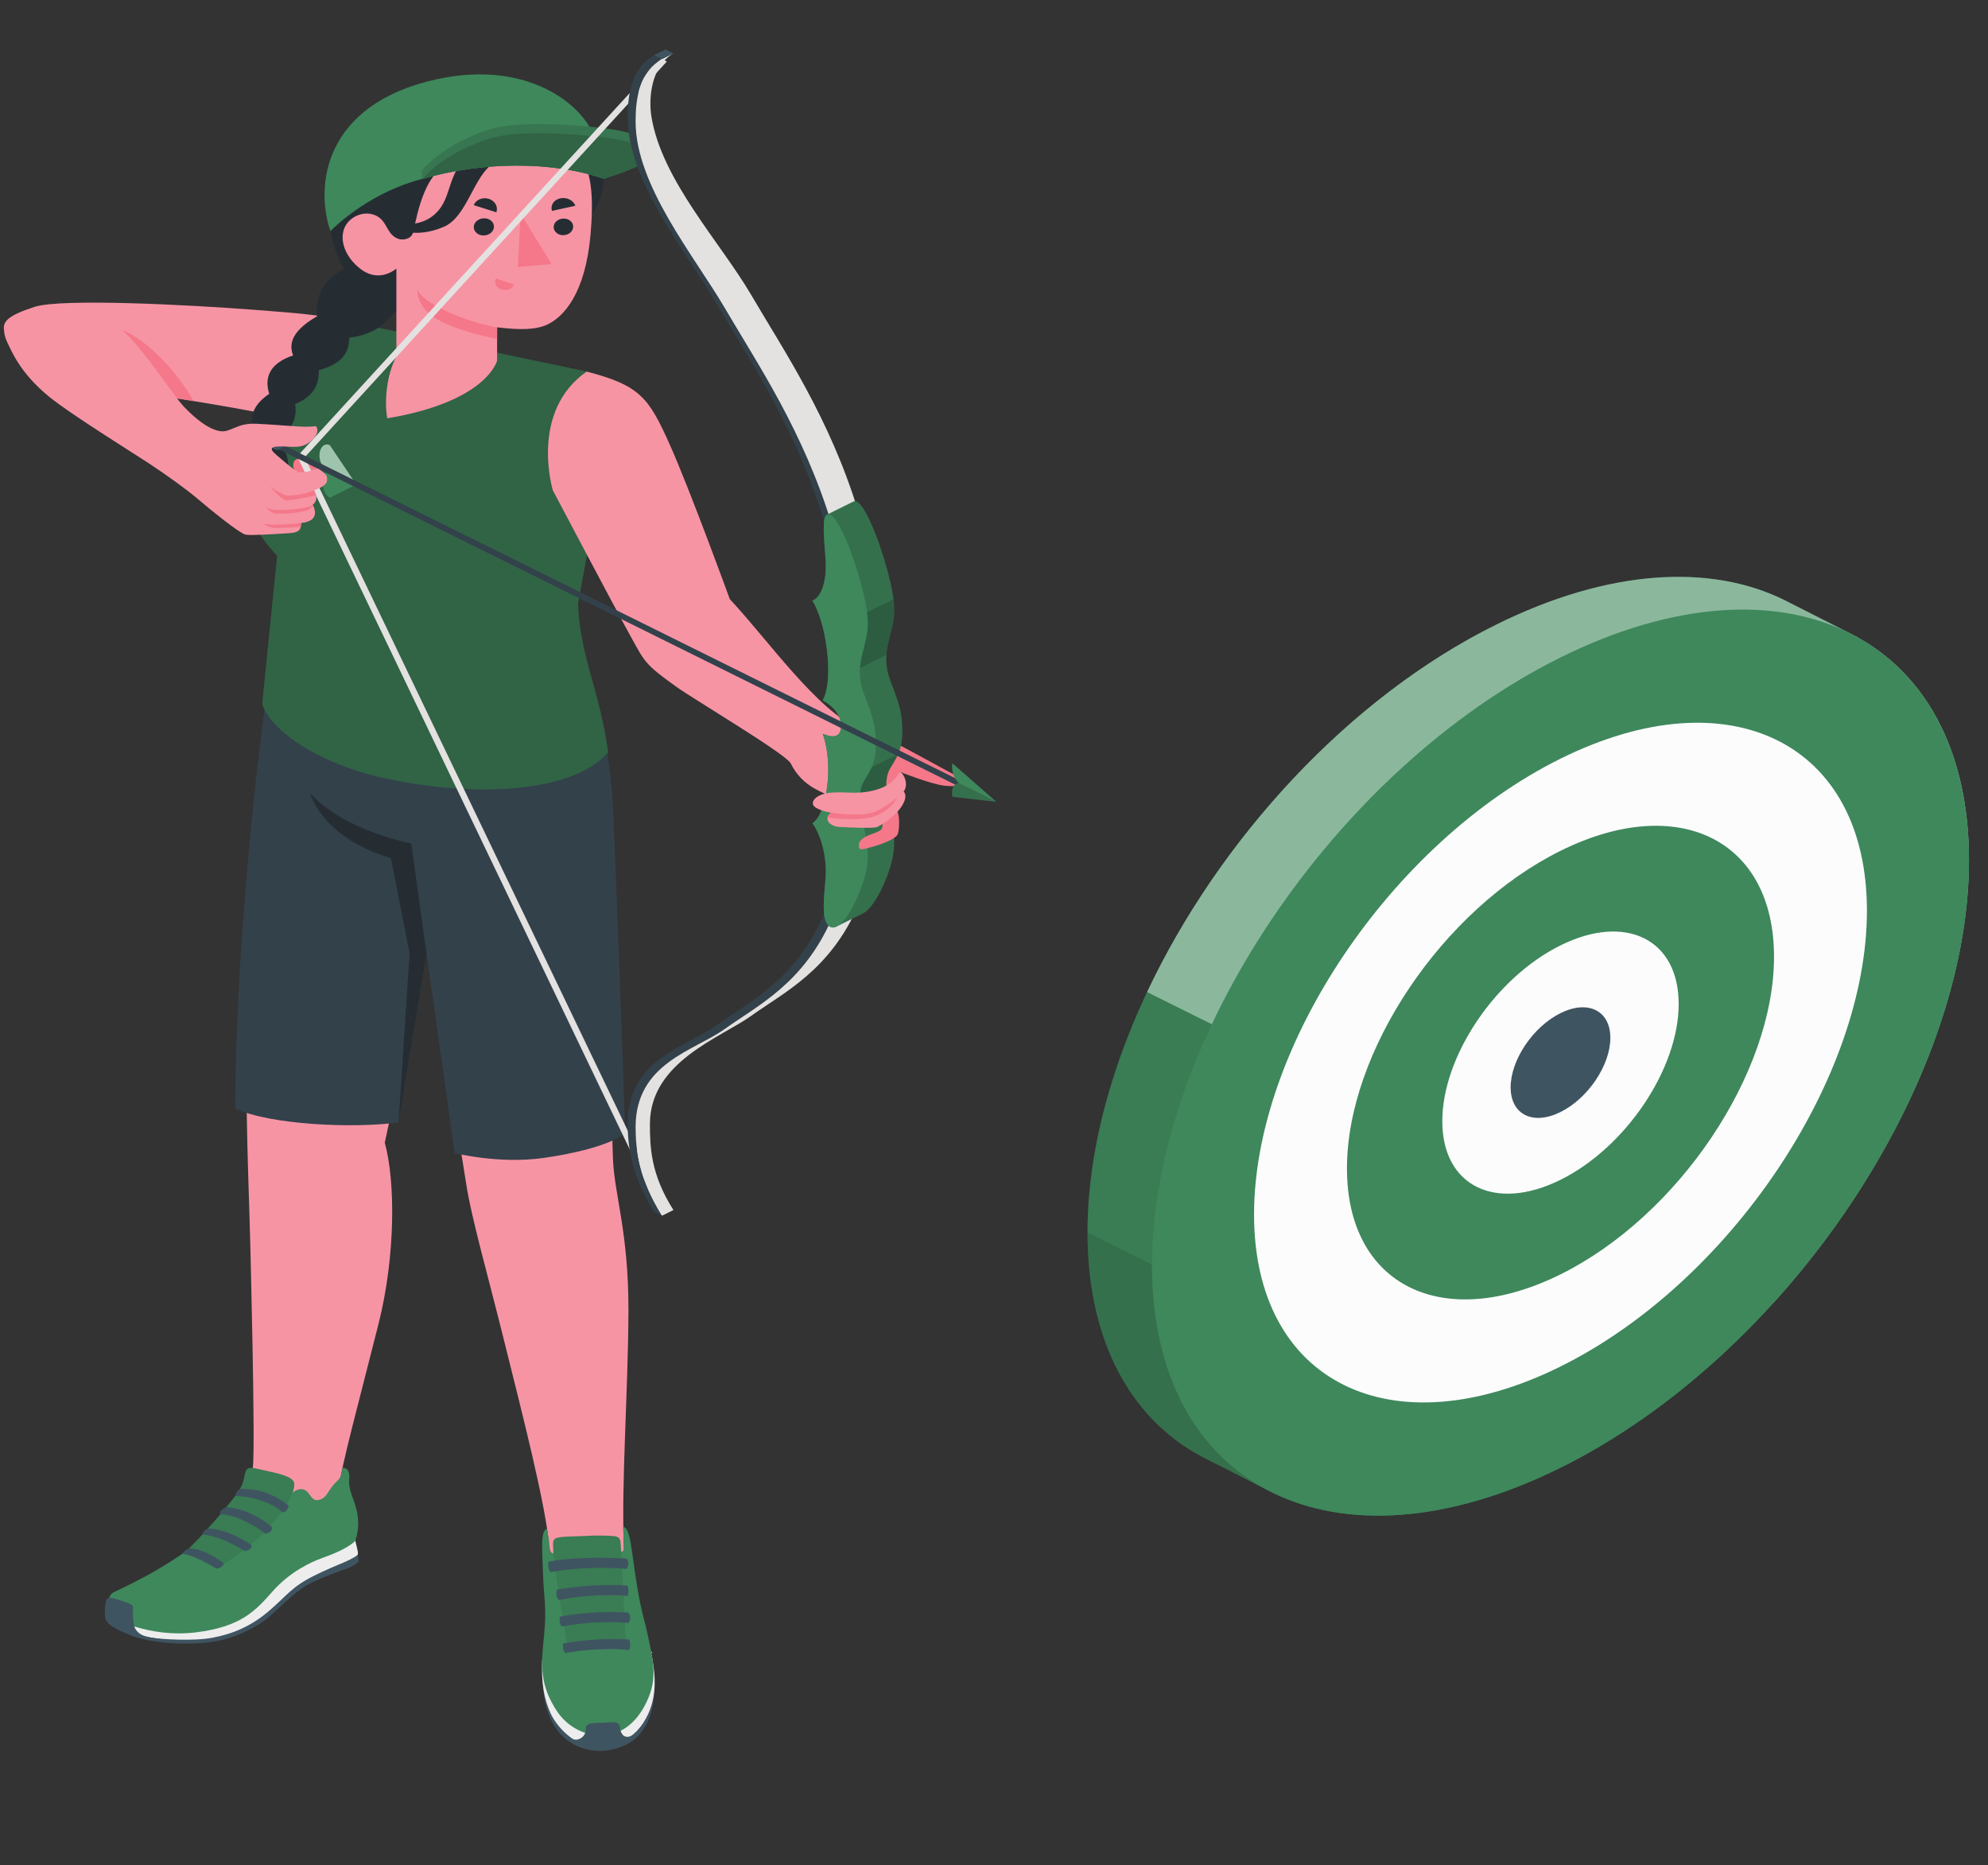 <?xml version="1.0" encoding="UTF-8" standalone="no"?>
<!-- Created with Inkscape (http://www.inkscape.org/) -->

<svg
   width="210mm"
   height="197mm"
   viewBox="0 0 210 197"
   version="1.1"
   id="svg15605"
   inkscape:version="1.1 (c68e22c387, 2021-05-23)"
   sodipodi:docname="archery.svg"
   xmlns:inkscape="http://www.inkscape.org/namespaces/inkscape"
   xmlns:sodipodi="http://sodipodi.sourceforge.net/DTD/sodipodi-0.dtd"
   xmlns="http://www.w3.org/2000/svg"
   xmlns:svg="http://www.w3.org/2000/svg">
  <rect x="0" y="0" width="210" height="197" fill="#333333" stroke="none"/>
  <sodipodi:namedview
     id="namedview15607"
     pagecolor="#ffffff"
     bordercolor="#666666"
     borderopacity="1.0"
     inkscape:pageshadow="2"
     inkscape:pageopacity="0.0"
     inkscape:pagecheckerboard="0"
     inkscape:document-units="mm"
     showgrid="false"
     inkscape:zoom="0.67081229"
     inkscape:cx="263.11384"
     inkscape:cy="561.25984"
     inkscape:window-width="1920"
     inkscape:window-height="1009"
     inkscape:window-x="1912"
     inkscape:window-y="-8"
     inkscape:window-maximized="1"
     inkscape:current-layer="layer1" />
  <defs
     id="defs15602">
    <clipPath
       clipPathUnits="userSpaceOnUse"
       id="clipPath28785">
      <path
         d="M 43.38,62.776 H 87.557 V 43.529 H 43.38 Z"
         id="path28783" />
    </clipPath>
    <clipPath
       clipPathUnits="userSpaceOnUse"
       id="clipPath28801">
      <path
         d="m 119.932,77.139 h 66.01 V 35.631 h -66.01 z"
         id="path28799" />
    </clipPath>
    <clipPath
       clipPathUnits="userSpaceOnUse"
       id="clipPath28877">
      <path
         d="m 111.992,78.095 h 7.94 V 37.112 h -7.94 z"
         id="path28875" />
    </clipPath>
    <clipPath
       clipPathUnits="userSpaceOnUse"
       id="clipPath28893">
      <path
         d="m 45.804,116.471 h 8.066 V 75.253 h -8.066 z"
         id="path28891" />
    </clipPath>
    <clipPath
       clipPathUnits="userSpaceOnUse"
       id="clipPath28909">
      <path
         d="M 24.007,78.157 H 53.744 V 67.302 H 24.007 Z"
         id="path28907" />
    </clipPath>
    <clipPath
       clipPathUnits="userSpaceOnUse"
       id="clipPath28925">
      <path
         d="M 90.195,40.481 H 119.932 V 28.926 H 90.195 Z"
         id="path28923" />
    </clipPath>
    <clipPath
       clipPathUnits="userSpaceOnUse"
       id="clipPath28941">
      <path
         d="M 52.411,179.651 H 91.999 V 56.066 H 52.411 Z"
         id="path28939" />
    </clipPath>
    <clipPath
       clipPathUnits="userSpaceOnUse"
       id="clipPath29021">
      <path
         d="M 44.896,234.584 H 214.582 v -96.77 H 44.896 Z"
         id="path29019" />
    </clipPath>
    <clipPath
       clipPathUnits="userSpaceOnUse"
       id="clipPath39961">
      <path
         d="M 0,306 H 1009 V 0 H 0 Z"
         id="path39959" />
    </clipPath>
    <clipPath
       clipPathUnits="userSpaceOnUse"
       id="clipPath39973">
      <path
         d="M 378.489,81.156 H 427.52 V 46.972 h -49.031 z"
         id="path39971" />
    </clipPath>
    <clipPath
       clipPathUnits="userSpaceOnUse"
       id="clipPath39989">
      <path
         d="m 378.489,110.169 h 71.065 v -57.42 h -71.065 z"
         id="path39987" />
    </clipPath>
    <clipPath
       clipPathUnits="userSpaceOnUse"
       id="clipPath40005">
      <path
         d="m 384.666,160.289 h 85.202 V 72.606 h -85.202 z"
         id="path40003" />
    </clipPath>
    <clipPath
       clipPathUnits="userSpaceOnUse"
       id="clipPath40061">
      <path
         d="m 284.906,52.732 h 11.358 V 40.578 h -11.358 z"
         id="path40059" />
    </clipPath>
    <clipPath
       clipPathUnits="userSpaceOnUse"
       id="clipPath40109">
      <path
         d="m 323.084,44.565 h 7.56 V 30.91 h -7.56 z"
         id="path40107" />
    </clipPath>
    <clipPath
       clipPathUnits="userSpaceOnUse"
       id="clipPath40161">
      <path
         d="m 290.962,190.584 h 37.826 v -55.945 h -37.826 z"
         id="path40159" />
    </clipPath>
    <clipPath
       clipPathUnits="userSpaceOnUse"
       id="clipPath40229">
      <path
         d="m 309.489,214.944 h 23.7 v -6.641 h -23.7 z"
         id="path40227" />
    </clipPath>
    <clipPath
       clipPathUnits="userSpaceOnUse"
       id="clipPath40249">
      <path
         d="m 309.489,213.847 h 23.687 v -5.544 h -23.687 z"
         id="path40247" />
    </clipPath>
    <clipPath
       clipPathUnits="userSpaceOnUse"
       id="clipPath40305">
      <path
         d="m 349.971,169.424 h 9.322 v -51.46 h -9.322 z"
         id="path40303" />
    </clipPath>
    <clipPath
       clipPathUnits="userSpaceOnUse"
       id="clipPath40321">
      <path
         d="m 351.994,157.599 h 6.451 v -10.005 h -6.451 z"
         id="path40319" />
    </clipPath>
    <clipPath
       clipPathUnits="userSpaceOnUse"
       id="clipPath40337">
      <path
         d="m 351.994,138.912 h 6.869 v -10.289 h -6.869 z"
         id="path40335" />
    </clipPath>
    <clipPath
       clipPathUnits="userSpaceOnUse"
       id="clipPath40361">
      <path
         d="m 298.869,176.264 h 3.876 v -4.931 h -3.876 z"
         id="path40359" />
    </clipPath>
    <clipPath
       clipPathUnits="userSpaceOnUse"
       id="clipPath40393">
      <path
         d="m 364.451,135.376 h 4.584 v -2.241 h -4.584 z"
         id="path40391" />
    </clipPath>
  </defs>
  <g
     inkscape:label="Layer 1"
     inkscape:groupmode="layer"
     id="layer1">
    <g
       id="g39955"
       transform="matrix(1.019,0,0,-0.875,-270.804,201.178)"
       inkscape:export-filename="C:\Users\Karmavir Joshi\g39955.png"
       inkscape:export-xdpi="96"
       inkscape:export-ydpi="96">
      <g
         id="g39957"
         clip-path="url(#clipPath39961)">
        <g
           id="g39963"
           transform="translate(450.786,157.458)">
          <path
             d="m 0,0 c -7.663,4.437 -18.252,3.808 -29.954,-2.949 -23.389,-13.506 -42.346,-46.347 -42.343,-73.354 0.002,-13.551 4.78,-23.052 12.493,-27.454 2.008,-1.145 4.579,-2.734 6.602,-3.904 7.662,-4.43 18.246,-3.798 29.941,2.955 23.386,13.504 42.343,46.345 42.343,73.353 0,13.497 -4.737,22.975 -12.395,27.4"
             style="fill:#3e885c;fill-opacity:1;fill-rule:nonzero;stroke:none"
             id="path39965" />
        </g>
        <g
           id="g39967">
          <g
             id="g39969" />
          <g
             id="g39981">
            <g
               clip-path="url(#clipPath39973)"
               opacity="0.2"
               id="g39979">
              <g
                 transform="translate(378.489,81.156)"
                 id="g39977">
                <path
                   d="m 0,0 v -0.001 c 0.001,-13.552 4.78,-23.053 12.493,-27.454 2.008,-1.146 4.579,-2.734 6.602,-3.904 7.661,-4.43 18.243,-3.798 29.936,2.952 z"
                   style="fill:#100f0d;fill-opacity:1;fill-rule:nonzero;stroke:none"
                   id="path39975" />
              </g>
            </g>
          </g>
        </g>
        <g
           id="g39983">
          <g
             id="g39985" />
          <g
             id="g39997">
            <g
               clip-path="url(#clipPath39989)"
               opacity="0.1"
               id="g39995">
              <g
                 transform="translate(384.666,110.169)"
                 id="g39993">
                <path
                   d="M 0,0 C -3.919,-9.676 -6.178,-19.691 -6.177,-29.013 L 42.854,-57.42 c 0.002,0.001 0.003,0.002 0.005,0.003 8.07,4.66 15.612,11.624 22.03,19.854 z"
                   style="fill:#100f0d;fill-opacity:1;fill-rule:nonzero;stroke:none"
                   id="path39991" />
              </g>
            </g>
          </g>
        </g>
        <g
           id="g39999">
          <g
             id="g40001" />
          <g
             id="g40013">
            <g
               clip-path="url(#clipPath40005)"
               opacity="0.4"
               id="g40011">
              <g
                 transform="translate(449.554,72.606)"
                 id="g40009">
                <path
                   d="m 0,0 c 12.181,15.622 20.313,35.811 20.313,53.499 0,13.496 -4.737,22.975 -12.394,27.399 l -6.688,3.954 c -7.663,4.437 -18.252,3.807 -29.953,-2.95 -15.317,-8.844 -28.731,-25.98 -36.167,-44.339 z"
                   style="fill:#ffffff;fill-opacity:1;fill-rule:nonzero;stroke:none"
                   id="path40007" />
              </g>
            </g>
          </g>
        </g>
        <g
           id="g40015"
           transform="translate(427.519,150.555)">
          <path
             d="m 0,0 c -23.385,-13.512 -42.346,-46.347 -42.343,-73.354 0.003,-27.006 18.964,-37.953 42.349,-24.45 C 23.392,-84.3 42.373,-51.459 42.35,-24.45 42.326,2.554 23.365,13.5 0,0"
             style="fill:#3e885c;fill-opacity:1;fill-rule:nonzero;stroke:none"
             id="path40017" />
        </g>
        <g
           id="g40019"
           transform="translate(427.519,138.338)">
          <path
             d="m 0,0 c -17.545,-10.131 -31.767,-34.767 -31.764,-55.026 0.002,-20.26 14.225,-28.471 31.768,-18.342 17.543,10.13 31.765,34.766 31.765,55.026 C 31.769,1.919 17.545,10.131 0,0"
             style="fill:#fcfcfd;fill-opacity:1;fill-rule:nonzero;stroke:none"
             id="path40021" />
        </g>
        <g
           id="g40023"
           transform="translate(427.52,127.216)">
          <path
             d="m 0,0 c -12.226,-7.06 -22.136,-24.227 -22.134,-38.345 0.002,-14.117 9.913,-19.839 22.137,-12.78 12.225,7.059 22.134,24.226 22.134,38.344 C 22.137,1.337 12.226,7.06 0,0"
             style="fill:#3e885c;fill-opacity:1;fill-rule:nonzero;stroke:none"
             id="path40025" />
        </g>
        <g
           id="g40027"
           transform="translate(427.521,115.803)">
          <path
             d="m 0,0 c -6.768,-3.907 -12.253,-13.41 -12.252,-21.225 0.001,-7.814 5.487,-10.981 12.253,-7.074 6.767,3.907 12.252,13.409 12.252,21.225 C 12.253,0.74 6.767,3.907 0,0"
             style="fill:#fcfcfd;fill-opacity:1;fill-rule:nonzero;stroke:none"
             id="path40029" />
        </g>
        <g
           id="g40031"
           transform="translate(427.522,107.623)">
          <path
             d="m 0,0 c -2.855,-1.648 -5.169,-5.657 -5.168,-8.953 0,-3.297 2.314,-4.633 5.168,-2.985 2.855,1.649 5.169,5.657 5.169,8.954 C 5.169,0.312 2.854,1.648 0,0"
             style="fill:#3f5461;fill-opacity:1;fill-rule:nonzero;stroke:none"
             id="path40033" />
        </g>
        <g
           id="g40035"
           transform="translate(322.08,26.08)">
          <path
             d="m 0,0 c 0.04,-1.571 0.588,-4.897 2.891,-6.542 2.302,-1.645 4.641,-0.804 5.628,-0.256 0.987,0.549 3.024,2.166 3.024,7.35 z"
             style="fill:#3f5461;fill-opacity:1;fill-rule:nonzero;stroke:none"
             id="path40037" />
        </g>
        <g
           id="g40039"
           transform="translate(321.954,29.59)">
          <path
             d="m 0,0 c -0.097,-2.745 0.177,-4.714 0.864,-6.454 0.687,-1.74 2.556,-4.021 4.56,-4.021 2.003,0 4.22,0.572 5.55,3.866 1.108,2.744 0.636,5.634 0.318,7.542 z"
             style="fill:#ededed;fill-opacity:1;fill-rule:nonzero;stroke:none"
             id="path40041" />
        </g>
        <g
           id="g40043"
           transform="translate(291.693,80.069)">
          <path
             d="m 0,0 c 0,0 0.558,-24.896 0.27,-27.351 -0.27,-2.298 -1.097,-3.46 -2.528,-5.666 -1.938,-2.988 -4.474,-4.996 -7.595,-7.161 0.4,-1.178 4.06,-1.263 5.901,-0.441 2.943,1.313 5.889,3.371 6.903,4.067 2.564,1.763 6.111,3.135 6.25,5.949 0.019,0.351 -0.02,0.554 -0.036,0.611 0.151,2.368 2.351,11.753 4.14,20.054 1.788,8.301 1.734,17.283 0.643,21.852 L 18.284,35.513 0,37.888 C -0.852,23.646 -0.153,7.516 0,0"
             style="fill:#f794a4;fill-opacity:1;fill-rule:nonzero;stroke:none"
             id="path40045" />
        </g>
        <g
           id="g40047"
           transform="translate(277.078,35.113)">
          <path
             d="m 0,0 c -0.151,-0.646 -0.13,-1.101 2.109,-2.143 2.298,-1.069 5.727,-1.321 8.723,-0.852 2.995,0.469 5.767,2.925 7.15,4.696 1.383,1.772 4.041,3.313 5.769,4.091 1.728,0.779 2.104,1.113 2.022,1.687 C 25.69,8.052 25.34,9.576 25.34,9.576 Z"
             style="fill:#ededed;fill-opacity:1;fill-rule:nonzero;stroke:none"
             id="path40049" />
        </g>
        <g
           id="g40051"
           transform="translate(302.818,47.053)">
          <path
             d="m 0,0 c -0.258,1.903 -0.98,2.822 -0.859,4.348 0.116,1.467 -0.7,1.334 -0.7,1.334 L -1.713,4.827 C -1.838,4.268 -2.182,4.071 -2.483,3.654 -3.157,2.723 -3.205,2.024 -4.036,1.807 -4.905,1.58 -4.892,3.035 -5.795,3.114 -6.092,3.141 -6.402,2.984 -6.731,2.715 c 0.149,0.48 0.21,0.884 0.154,1.169 -0.183,0.927 -2.374,1.284 -3.916,1.709 -1.541,0.425 -0.935,-0.788 -1.611,-2.28 -0.677,-1.49 -4.355,-6.342 -5.808,-7.813 0,0 -2.105,-1.7 -4.092,-2.922 -1.987,-1.222 -2.68,-1.586 -3.257,-1.899 -0.576,-0.314 -0.813,-1.628 -0.58,-2.437 0.233,-0.809 4.402,-3.089 9.071,-2.418 4.67,0.671 6.162,2.568 7.955,4.935 1.792,2.368 3.949,3.538 5.146,4.04 1.196,0.503 2.523,1.114 3.391,2.01 0,0 0.537,1.288 0.278,3.191"
             style="fill:#3e885c;fill-opacity:1;fill-rule:nonzero;stroke:none"
             id="path40053" />
        </g>
        <g
           id="g40055">
          <g
             id="g40057" />
          <g
             id="g40069">
            <g
               clip-path="url(#clipPath40061)"
               opacity="0.1"
               id="g40067">
              <g
                 transform="translate(284.906,42.553)"
                 id="g40065">
                <path
                   d="m 0,0 c 1.453,1.471 5.131,6.323 5.808,7.813 0.676,1.492 0.07,2.705 1.611,2.28 C 8.961,9.668 11.152,9.311 11.335,8.384 11.518,7.457 10.592,5.382 8.689,2.896 6.785,0.41 3.261,-1.976 3.261,-1.976 Z"
                   style="fill:#100f0d;fill-opacity:1;fill-rule:nonzero;stroke:none"
                   id="path40063" />
              </g>
            </g>
          </g>
        </g>
        <g
           id="g40071"
           transform="translate(277.835,36.88)">
          <path
             d="m 0,0 c 0.812,-0.287 1.703,-0.588 1.712,-0.912 0.01,-0.325 -0.108,-2.136 0.292,-2.772 0.4,-0.635 0.936,-0.841 1.725,-0.979 0.788,-0.139 4.194,-0.437 6.237,0.017 2.043,0.454 3.96,1.346 5.871,3.262 1.911,1.916 2.311,2.887 4.74,4.277 2.428,1.389 3.314,1.562 4.403,2.428 0,0 0.115,-0.459 0.127,-0.765 0,0 -0.346,-0.465 -1.119,-0.798 C 23.216,3.425 20.566,2.341 19.484,1.52 18.402,0.699 17.135,-0.715 16.061,-1.88 14.986,-3.044 12.592,-4.703 9.942,-5.14 c -2.65,-0.435 -6.236,-0.236 -8.51,0.801 -2.273,1.037 -2.352,1.54 -2.532,1.842 -0.178,0.302 -0.123,2.031 0.043,2.398 C -0.892,0.269 -0.583,0.205 0,0"
             style="fill:#3f5461;fill-opacity:1;fill-rule:nonzero;stroke:none"
             id="path40073" />
        </g>
        <g
           id="g40075"
           transform="translate(288.954,41.237)">
          <path
             d="m 0,0 c -1.58,1.33 -2.978,1.881 -3.63,1.764 0,0 -0.524,-0.236 -0.669,-0.647 0,0 1.265,-0.055 3.512,-1.776 0,0 0.697,0.019 0.787,0.659"
             style="fill:#3f5461;fill-opacity:1;fill-rule:nonzero;stroke:none"
             id="path40077" />
        </g>
        <g
           id="g40079"
           transform="translate(286.744,44.696)">
          <path
             d="m 0,0 c 1.211,-0.108 2.686,-0.778 4.397,-2.009 0,0 0.554,0.03 0.742,0.658 0,0 -2.277,2.027 -4.58,2.061 C 0.559,0.71 -0.002,0.459 0,0"
             style="fill:#3f5461;fill-opacity:1;fill-rule:nonzero;stroke:none"
             id="path40081" />
        </g>
        <g
           id="g40083"
           transform="translate(288.56,47.072)">
          <path
             d="m 0,0 c 1.049,0.302 3.867,-1.377 4.669,-2.272 0,0 0.658,-0.05 0.751,0.745 0,0 -2.195,2.332 -4.772,2.429 C 0.648,0.902 -0.087,0.633 0,0"
             style="fill:#3f5461;fill-opacity:1;fill-rule:nonzero;stroke:none"
             id="path40085" />
        </g>
        <g
           id="g40087"
           transform="translate(290.127,49.337)">
          <path
             d="m 0,0 c 0.514,0.051 3.373,-0.287 4.943,-1.992 0,0 0.554,0.157 0.61,0.797 0,0 -1.905,2.161 -5.045,2.062 C 0.508,0.867 0.115,0.595 0,0"
             style="fill:#3f5461;fill-opacity:1;fill-rule:nonzero;stroke:none"
             id="path40089" />
        </g>
        <g
           id="g40091"
           transform="translate(318.098,67.688)">
          <path
             d="m 0,0 c 1.753,-8.24 4.322,-19.765 4.589,-24.557 0.091,-1.145 0.936,-12.489 1.38,-15.072 0.444,-2.583 5.64,-2.832 6.153,1.566 0.341,2.926 0.261,12.195 0.208,13.603 -0.281,7.481 0.446,18.869 0.473,28.406 0.028,9.537 -1.458,14.036 -1.607,18.447 -0.148,4.41 -0.609,31.549 -0.611,31.439 C 10.584,53.721 -8.5,50.269 -8.5,50.269 c 0,0 3.95,-26.784 4.473,-30.857 C -3.505,15.338 -1.753,8.239 0,0"
             style="fill:#f794a4;fill-opacity:1;fill-rule:nonzero;stroke:none"
             id="path40093" />
        </g>
        <g
           id="g40095"
           transform="translate(330.35,45.62)">
          <path
             d="m 0,0 c 0.8,-0.081 0.872,-3.162 1.431,-7.05 0.528,-3.677 0.724,-3.757 1.262,-6.76 0.524,-2.922 0.853,-4.912 -0.456,-7.783 -2.413,-5.292 -7.132,-4.04 -9.04,-0.754 -1.867,3.216 -1.716,5.667 -1.404,9.106 0.322,3.555 -0.041,4.902 -0.098,7.61 -0.055,2.588 -0.314,5.121 0.394,5.387 0.036,-0.24 0.131,-0.656 0.214,-1.31 0.11,-0.875 0.023,-1.612 0.472,-1.639 0,0 -0.026,0.661 -0.038,0.998 -0.01,0.293 -0.009,0.612 0.246,0.787 0.413,0.28 1.967,0.227 3.336,0.317 1.348,0.088 2.718,-0.005 2.881,-0.058 0.189,-0.063 0.511,-0.141 0.536,-0.738 0.019,-0.469 0.066,-1.111 0.066,-1.111 0.233,-0.009 0.267,0.289 0.271,0.374 0.02,0.416 -0.028,0.721 -0.031,1.205 C 0.042,-1.194 0.008,-0.221 0,0"
             style="fill:#3e885c;fill-opacity:1;fill-rule:nonzero;stroke:none"
             id="path40097" />
        </g>
        <g
           id="g40099"
           transform="translate(325.102,20.033)">
          <path
             d="m 0,0 c 0.512,-0.361 1.405,0.229 1.363,1.114 -0.042,0.885 0.822,0.78 1.791,0.822 0.969,0.042 1.685,0.294 1.769,-0.59 0.084,-0.885 0.524,-1.361 1.2,-0.973 0,0 -0.631,-1.323 -2.906,-1.492 C 0.942,-1.287 0,0 0,0"
             style="fill:#3f5461;fill-opacity:1;fill-rule:nonzero;stroke:none"
             id="path40101" />
        </g>
        <g
           id="g40103">
          <g
             id="g40105" />
          <g
             id="g40117">
            <g
               clip-path="url(#clipPath40109)"
               opacity="0.1"
               id="g40115">
              <g
                 transform="translate(330.086,43.733)"
                 id="g40113">
                <path
                   d="m 0,0 c -0.025,0.597 -0.347,0.675 -0.536,0.737 -0.163,0.054 -1.533,0.147 -2.88,0.059 -1.37,-0.09 -2.924,-0.037 -3.336,-0.317 -0.256,-0.175 -0.257,-0.495 -0.247,-0.788 0.012,-0.337 0.038,-0.998 0.038,-0.998 0.132,-1.843 1.28,-10.149 1.492,-11.516 0,0 2.993,0.369 6.028,0.427 C 0.535,-12.101 0.066,-1.111 0.066,-1.111 0.066,-1.111 0.02,-0.47 0,0"
                   style="fill:#100f0d;fill-opacity:1;fill-rule:nonzero;stroke:none"
                   id="path40111" />
              </g>
            </g>
          </g>
        </g>
        <g
           id="g40119"
           transform="translate(324.353,30.375)">
          <path
             d="m 0,0 c 1.893,0.462 4.989,0.619 6.643,0.365 0.115,0.405 0.106,0.83 0,1.273 -2.285,0.155 -4.57,0 -6.856,-0.467 C -0.283,0.632 -0.188,0.266 0,0"
             style="fill:#3f5461;fill-opacity:1;fill-rule:nonzero;stroke:none"
             id="path40121" />
        </g>
        <g
           id="g40123"
           transform="translate(324.024,33.58)">
          <path
             d="m 0,0 c 1.953,0.476 4.982,0.688 6.877,0.423 0.281,0.514 0.19,0.907 0,1.268 C 4.519,1.852 2.139,1.689 -0.22,1.208 -0.289,0.699 -0.275,0.252 0,0"
             style="fill:#3f5461;fill-opacity:1;fill-rule:nonzero;stroke:none"
             id="path40125" />
        </g>
        <g
           id="g40127"
           transform="translate(323.695,36.784)">
          <path
             d="m 0,0 c 2.013,0.491 4.976,0.758 7.11,0.481 0.127,0.394 0.13,0.815 0,1.264 C 4.679,1.911 2.205,1.742 -0.227,1.246 -0.3,0.706 -0.268,0.255 0,0"
             style="fill:#3f5461;fill-opacity:1;fill-rule:nonzero;stroke:none"
             id="path40129" />
        </g>
        <g
           id="g40131"
           transform="translate(322.847,40.142)">
          <path
             d="m 0,0 c 2.074,0.506 5.489,0.673 7.863,0.386 0.239,0.444 0.271,0.868 0,1.26 C 5.359,1.815 2.271,1.795 -0.233,1.283 -0.311,0.705 -0.247,0.264 0,0"
             style="fill:#3f5461;fill-opacity:1;fill-rule:nonzero;stroke:none"
             id="path40133" />
        </g>
        <g
           id="g40135"
           transform="translate(290.136,96.111)">
          <path
             d="m 0,0 c -0.013,16.309 1.988,41.688 3.938,55.306 l 31.421,-1.22 c 2.097,-5.305 3.501,-8.601 3.899,-19.882 0.737,-20.934 1.163,-37.165 1.163,-37.165 0,0 -1.499,-1.831 -8.402,-2.996 -4.667,-0.788 -9.286,0.585 -9.286,0.585 -1.254,10.737 -2.892,24.025 -2.892,24.025 L 16.933,-1.673 C 12.305,-2.436 3.58,-1.967 0,0"
             style="fill:#33414b;fill-opacity:1;fill-rule:nonzero;stroke:none"
             id="path40137" />
        </g>
        <g
           id="g40139"
           transform="translate(309.977,114.764)">
          <path
             d="m 0,0 -1.585,13.355 c 0,0 -6.863,1.436 -10.495,6.054 0,0 1.186,-5.359 8.374,-7.842 L -1.764,0.081 -2.908,-20.326 Z"
             style="fill:#252d33;fill-opacity:1;fill-rule:nonzero;stroke:none"
             id="path40141" />
        </g>
        <g
           id="g40143"
           transform="translate(304.005,190.585)">
          <path
             d="m 0,0 c -4.498,1.295 -6.465,1.456 -12.008,1.947 -6.654,0.59 -19.892,1.396 -22.672,0.342 -2.778,-1.053 -3.341,-1.8 -3.134,-2.886 0.208,-1.086 9.267,-6.599 9.267,-6.599 0,0 10.89,-1.876 16.639,-3.161 5.586,-1.249 5.543,-3.163 5.543,-3.163 z"
             style="fill:#f794a4;fill-opacity:1;fill-rule:nonzero;stroke:none"
             id="path40145" />
        </g>
        <g
           id="g40147"
           transform="translate(278.414,190.073)">
          <path
             d="M 0,0 2.442,-7.644 C 3.977,-7.923 5.696,-8.24 7.405,-8.567 5.7,-4.937 2.332,-0.943 0,0"
             style="fill:#f47889;fill-opacity:1;fill-rule:nonzero;stroke:none"
             id="path40149" />
        </g>
        <g
           id="g40151"
           transform="translate(294.492,162.839)">
          <path
             d="m 0,0 -1.551,-17.884 c 0.829,-3.157 5.737,-7.084 12.118,-8.812 9.596,-2.6 20.134,-1.97 23.73,2.98 -0.853,7.413 -2.959,11.664 -3.116,17.987 l 2.163,13.631 c 0,0 -2.224,4.68 -1.261,14.324 L 9.513,27.745 C 7.592,27.366 2.445,21.639 -1.214,16.404 -4.581,11.589 -4.359,5.234 0,0"
             style="fill:#3e885c;fill-opacity:1;fill-rule:nonzero;stroke:none"
             id="path40153" />
        </g>
        <g
           id="g40155">
          <g
             id="g40157" />
          <g
             id="g40169">
            <g
               clip-path="url(#clipPath40161)"
               opacity="0.3"
               id="g40167">
              <g
                 transform="translate(294.492,162.839)"
                 id="g40165">
                <path
                   d="m 0,0 -1.551,-17.884 c 0.829,-3.157 5.737,-7.084 12.118,-8.812 9.596,-2.6 20.134,-1.97 23.73,2.98 -0.853,7.413 -2.959,11.664 -3.116,17.987 l 2.163,13.631 c 0,0 -2.224,4.68 -1.261,14.324 L 9.513,27.745 C 7.592,27.366 2.445,21.639 -1.214,16.404 -4.581,11.589 -4.359,5.234 0,0"
                   style="fill:#100f0d;fill-opacity:1;fill-rule:nonzero;stroke:none"
                   id="path40163" />
              </g>
            </g>
          </g>
        </g>
        <g
           id="g40171"
           transform="translate(307.175,191.881)">
          <path
             d="m 0,0 c -0.922,1.232 -2.422,0.934 -4.612,3.722 -3.047,3.878 -4.552,13.134 0.843,17.428 1.734,7.398 10.591,8.375 17.612,6.159 6.855,-2.163 9.008,-10.566 6.083,-15.177 z"
             style="fill:#252d33;fill-opacity:1;fill-rule:nonzero;stroke:none"
             id="path40173" />
        </g>
        <g
           id="g40175"
           transform="translate(306.888,192.666)">
          <path
             d="m 0,0 c -1.283,-2.057 -2.472,-3.134 -4.937,-3.521 0.038,-2.17 -1.188,-3.285 -3.146,-3.909 0.051,-1.933 -0.71,-3.261 -2.457,-4.084 0.264,-1.758 -0.43,-3.052 -1.631,-4.299 0.894,-1.783 1.362,-3.412 0.355,-5.211 0.643,-0.819 1.087,-1.14 1.208,-2.379 0.121,-1.24 -0.547,-3.076 -1.949,-3.619 0.338,0.83 0.752,1.261 -0.055,2.213 -0.806,0.952 -1.519,2.121 -0.579,3.483 -2.105,1.342 -1.769,3.673 -1.202,5.737 -1.126,2.095 -0.67,3.867 1.168,5.297 -0.612,2.29 0.345,3.811 2.476,4.642 -0.733,2.123 0.914,3.654 2.493,4.736 -0.43,3.846 2.237,5.906 5.519,7.108 C -1.805,4.135 -0.886,2.08 0,0"
             style="fill:#252d33;fill-opacity:1;fill-rule:nonzero;stroke:none"
             id="path40177" />
        </g>
        <g
           id="g40179"
           transform="translate(302.043,203.349)">
          <path
             d="m 0,0 c 0.979,1.047 2.584,1.108 3.423,-0.151 0.283,-0.425 0.452,-0.917 0.726,-1.348 0.274,-0.432 0.701,-0.818 1.211,-0.837 0.387,-0.015 0.818,0.147 1.021,0.477 0.283,0.462 0.288,1.044 0.358,1.424 1.254,6.814 3.434,8.853 8.143,7.293 2.318,1.843 3.625,2.588 6.145,2.188 2.75,-0.437 4.596,-1.846 3.897,-10.863 -0.546,-7.046 -2.769,-9.853 -4.47,-10.787 -1.193,-0.655 -2.862,-0.667 -5.21,-0.338 v -4.015 c 0,0 -1,-4.949 -11.388,-6.966 -0.317,2.083 -0.066,5.256 0.946,7.463 v 10.611 c 0,0 -1.664,-1.74 -3.57,-0.17 C -0.743,-4.392 -1.461,-1.562 0,0"
             style="fill:#f794a4;fill-opacity:1;fill-rule:nonzero;stroke:none"
             id="path40181" />
        </g>
        <g
           id="g40183"
           transform="translate(316.925,210.208)">
          <path
             d="m 0,0 c -2.058,-1.456 -2.733,-6.442 -5.137,-7.655 -3.92,-1.978 -6.322,0.645 -6.322,0.645 0,0 3.002,-1.106 4.972,0.505 2.443,2 1.338,5.279 4.198,7.712 z"
             style="fill:#252d33;fill-opacity:1;fill-rule:nonzero;stroke:none"
             id="path40185" />
        </g>
        <g
           id="g40187"
           transform="translate(316.959,202.625)">
          <path
             d="m 0,0 c 0.035,-0.57 -0.404,-1.074 -0.981,-1.125 -0.578,-0.052 -1.074,0.37 -1.108,0.94 -0.035,0.571 0.404,1.075 0.982,1.126 C -0.53,0.992 -0.035,0.57 0,0"
             style="fill:#252d33;fill-opacity:1;fill-rule:nonzero;stroke:none"
             id="path40189" />
        </g>
        <g
           id="g40191"
           transform="translate(325.395,205.08)">
          <path
             d="M 0,0 -2.414,-0.616 C -2.611,0.049 -2.23,0.727 -1.563,0.897 -0.897,1.067 -0.197,0.665 0,0"
             style="fill:#252d33;fill-opacity:1;fill-rule:nonzero;stroke:none"
             id="path40193" />
        </g>
        <g
           id="g40195"
           transform="translate(317.205,204.291)">
          <path
             d="m 0,0 -2.338,0.861 c 0.215,0.66 0.913,1.002 1.559,0.764 C -0.134,1.388 0.215,0.659 0,0"
             style="fill:#252d33;fill-opacity:1;fill-rule:nonzero;stroke:none"
             id="path40197" />
        </g>
        <g
           id="g40199"
           transform="translate(317.142,196.298)">
          <path
             d="M 0,0 1.911,-0.719 C 1.73,-1.259 1.134,-1.574 0.504,-1.275 -0.004,-1.034 -0.18,-0.539 0,0"
             style="fill:#f47889;fill-opacity:1;fill-rule:nonzero;stroke:none"
             id="path40201" />
        </g>
        <g
           id="g40203"
           transform="translate(325.172,202.622)">
          <path
             d="m 0,0 c 0.034,-0.552 -0.391,-1.039 -0.949,-1.089 -0.558,-0.049 -1.037,0.359 -1.071,0.91 -0.034,0.553 0.391,1.04 0.948,1.089 C -0.514,0.959 -0.034,0.552 0,0"
             style="fill:#252d33;fill-opacity:1;fill-rule:nonzero;stroke:none"
             id="path40205" />
        </g>
        <g
           id="g40207"
           transform="translate(319.727,204.146)">
          <path
             d="m 0,0 -0.296,-6.451 3.498,0.346 z"
             style="fill:#f47889;fill-opacity:1;fill-rule:nonzero;stroke:none"
             id="path40209" />
        </g>
        <g
           id="g40211"
           transform="translate(317.286,190.407)">
          <path
             d="m 0,0 c -2.473,0.456 -7.415,2.516 -8.257,4.5 0,0 -0.155,-1.779 1.657,-3.238 C -4.47,-0.455 0,-1.406 0,-1.406 Z"
             style="fill:#f47889;fill-opacity:1;fill-rule:nonzero;stroke:none"
             id="path40213" />
        </g>
        <g
           id="g40215"
           transform="translate(328.353,208.347)">
          <path
             d="m 0,0 c -0.031,0.011 -0.061,0.021 -0.092,0.031 -5.34,2.094 -12.241,2.01 -18.193,0.115 -0.193,-0.056 -0.388,-0.125 -0.582,-0.189 l -0.006,10e-4 c -4.982,-1.469 -8.725,-5.337 -9.464,-6.294 C -29.936,-1.032 -29.143,8.979 -17.347,12 -9.25,14.073 -3.793,10.313 -1.703,6.659 -0.72,4.94 -0.09,1.169 0,0"
             style="fill:#3e885c;fill-opacity:1;fill-rule:nonzero;stroke:none"
             id="path40217" />
        </g>
        <g
           id="g40219"
           transform="translate(309.502,209.401)">
          <path
             d="M 0,0 C 0.295,0.206 1.881,2.844 6.741,4.8 9.74,6.008 15.56,5.456 18.161,5.132 22.717,4.565 23.702,3.477 23.687,2.799 23.683,2.638 23.667,1.893 23.67,1.723 23.673,1.553 23.613,1.407 23.528,1.301 22.732,0.339 18.852,-1.056 18.852,-1.056 13.319,1.141 6.097,0.993 -0.013,-1.098 Z"
             style="fill:#3e885c;fill-opacity:1;fill-rule:nonzero;stroke:none"
             id="path40221" />
        </g>
        <g
           id="g40223">
          <g
             id="g40225" />
          <g
             id="g40237">
            <g
               clip-path="url(#clipPath40229)"
               opacity="0.15"
               id="g40235">
              <g
                 transform="translate(309.502,209.401)"
                 id="g40233">
                <path
                   d="M 0,0 C 0.295,0.206 1.881,2.844 6.741,4.8 9.74,6.008 15.56,5.456 18.161,5.132 22.717,4.565 23.702,3.477 23.687,2.799 23.683,2.638 23.667,1.893 23.67,1.723 23.673,1.553 23.613,1.407 23.528,1.301 22.732,0.339 18.852,-1.056 18.852,-1.056 13.319,1.141 6.097,0.993 -0.013,-1.098 Z"
                   style="fill:#100f0d;fill-opacity:1;fill-rule:nonzero;stroke:none"
                   id="path40231" />
              </g>
            </g>
          </g>
        </g>
        <g
           id="g40239"
           transform="translate(309.489,208.303)">
          <path
             d="m 0,0 c 6.11,2.091 13.333,2.238 18.865,0.042 0,0 3.88,1.395 4.676,2.356 0.428,0.534 0.256,2.033 -5.38,2.734 C 15.56,5.456 9.74,6.008 6.741,4.8 1.881,2.844 0.295,0.207 0,0"
             style="fill:#3e885c;fill-opacity:1;fill-rule:nonzero;stroke:none"
             id="path40241" />
        </g>
        <g
           id="g40243">
          <g
             id="g40245" />
          <g
             id="g40257">
            <g
               clip-path="url(#clipPath40249)"
               opacity="0.3"
               id="g40255">
              <g
                 transform="translate(309.489,208.303)"
                 id="g40253">
                <path
                   d="m 0,0 c 6.11,2.091 13.333,2.238 18.865,0.042 0,0 3.88,1.395 4.676,2.356 0.428,0.534 0.256,2.033 -5.38,2.734 C 15.56,5.456 9.74,6.008 6.741,4.8 1.881,2.844 0.295,0.207 0,0"
                   style="fill:#100f0d;fill-opacity:1;fill-rule:nonzero;stroke:none"
                   id="path40251" />
              </g>
            </g>
          </g>
        </g>
        <g
           id="g40259"
           transform="translate(298.66,173.388)">
          <path
             d="m 0,0 c -0.331,0.187 -1.98,1.146 -1.98,1.146 0,0 -0.555,0.014 -0.528,-0.851 0.028,-0.865 1.095,-1.446 1.095,-1.446 z"
             style="fill:#f47889;fill-opacity:1;fill-rule:nonzero;stroke:none"
             id="path40261" />
        </g>
        <g
           id="g40263"
           transform="translate(326.575,185.065)">
          <path
             d="m 0,0 c 5.551,-1.677 6.434,-3.169 8.605,-8.801 2.069,-5.363 6.229,-18.666 6.229,-18.666 4.038,-5.033 9.004,-13.394 13.432,-15.662 l -2.9,-8.257 c -0.613,0.615 -2.931,1.037 -4.224,4.106 -0.5,1.128 -10.137,7.791 -11.885,9.259 -3.21,2.693 -3.213,2.919 -4.664,5.977 -1.743,3.675 -8.108,17.721 -8.108,17.721 0,0 -2.458,9.485 3.515,14.323"
             style="fill:#f794a4;fill-opacity:1;fill-rule:nonzero;stroke:none"
             id="path40265" />
        </g>
        <g
           id="g40267"
           transform="translate(353.377,142.068)">
          <path
             d="m 0,0 c 2.07,-0.074 3.252,-0.696 4.665,-1.512 1.411,-0.815 6.175,-3.882 6.868,-4.295 0.693,-0.412 1.304,-1.471 -1.189,-1.192 -1.367,0.153 -4.675,1.674 -4.675,1.674 0,0 0.206,-3.042 -1.81,-4.207 -2.017,-1.164 -4.252,-0.735 -4.876,0 -0.625,0.734 -0.365,4.431 -0.365,4.431 z"
             style="fill:#f47889;fill-opacity:1;fill-rule:nonzero;stroke:none"
             id="path40269" />
        </g>
        <g
           id="g40271"
           transform="translate(334.296,83.259)">
          <path
             d="M 0,0 -37.726,91.57 0.046,139.637 0.577,139.221 -36.953,91.463 0.623,0.257 Z"
             style="fill:#e3e2e0;fill-opacity:1;fill-rule:nonzero;stroke:none"
             id="path40273" />
        </g>
        <g
           id="g40275"
           transform="translate(334.38,222.793)">
          <path
             d="m 0,0 c -2.355,-1.589 -2.738,-4.742 -2.738,-7.521 0,-7.746 6.054,-16.192 9.236,-22.515 3.452,-6.862 8.16,-14.898 11.116,-26.193 l -0.818,0.473 c -2.956,11.294 -7.664,19.329 -11.116,26.192 -3.181,6.323 -9.236,14.77 -9.236,22.515 0,2.778 0.383,5.932 2.739,7.522 z"
             style="fill:#33414b;fill-opacity:1;fill-rule:nonzero;stroke:none"
             id="path40277" />
        </g>
        <g
           id="g40279"
           transform="translate(334.38,222.793)">
          <path
             d="m 0,0 c -2.355,-1.589 -2.738,-4.742 -2.738,-7.521 0,-7.746 6.054,-16.192 9.236,-22.515 3.452,-6.862 8.16,-14.898 11.116,-26.193 l 2.738,1.582 c -2.956,11.294 -7.664,19.33 -11.116,26.191 -3.181,6.324 -9.26,13.829 -10.332,21.5 -0.3,2.146 -0.075,6.051 2.281,7.641 z"
             style="fill:#e3e2e0;fill-opacity:1;fill-rule:nonzero;stroke:none"
             id="path40281" />
        </g>
        <g
           id="g40283"
           transform="translate(334.747,223.949)">
          <path
             d="m 0,0 -1.185,-0.684 0.818,-0.472 1.184,0.684 z"
             style="fill:#3f5461;fill-opacity:1;fill-rule:nonzero;stroke:none"
             id="path40285" />
        </g>
        <g
           id="g40287"
           transform="translate(333.562,83.646)">
          <path
             d="m 0,0 c -2.355,4.309 -2.738,7.904 -2.738,10.683 0,7.745 6.054,9.201 9.236,11.851 3.452,2.876 8.16,5.475 11.116,13.355 l 0.818,-0.472 C 15.475,27.536 10.767,24.937 7.315,22.062 4.134,19.411 -1.921,17.956 -1.921,10.211 c 0,-2.778 0.383,-6.374 2.738,-10.684 z"
             style="fill:#33414b;fill-opacity:1;fill-rule:nonzero;stroke:none"
             id="path40289" />
        </g>
        <g
           id="g40291"
           transform="translate(354.732,120.644)">
          <path
             d="m 0,0 c -2.956,-7.881 -7.664,-10.479 -11.116,-13.355 -3.181,-2.651 -10.487,-5.541 -10.487,-13.052 0,-2.779 0.08,-6.071 2.436,-10.379 l -1.185,-0.685 c -2.356,4.31 -2.738,7.906 -2.738,10.684 0,7.745 6.054,9.2 9.236,11.85 3.452,2.876 8.16,5.475 11.116,13.356 z"
             style="fill:#e3e2e0;fill-opacity:1;fill-rule:nonzero;stroke:none"
             id="path40293" />
        </g>
        <g
           id="g40295"
           transform="translate(358.023,137.143)">
          <path
             d="m 0,0 c 0.796,1.548 1.27,2.304 1.27,4.618 0,2.315 -0.474,3.618 -1.27,6.085 -0.795,2.466 -0.2,4.335 0.134,5.994 0.334,1.659 0.586,3.025 -0.461,7.417 -1.076,4.517 -2.602,8.47 -3.416,8.148 -0.014,-0.005 -0.028,-0.012 -0.041,-0.02 -0.548,-0.323 -2.723,-1.572 -2.735,-1.58 -0.551,-0.317 -0.345,-2.524 -0.163,-5.423 0.149,-2.358 -0.367,-4.521 -1.37,-4.971 0,0 0.975,-1.619 1.445,-5.379 0.614,-4.93 -0.375,-6.661 -0.375,-6.661 0,0 1.905,-1.048 1.905,-3.107 0,-2.058 -1.905,-0.906 -1.905,-0.906 0,0 0.989,-2.874 0.375,-7.094 -0.47,-3.22 -1.445,-3.712 -1.445,-3.712 1.003,-1.608 1.519,-4.366 1.37,-6.554 -0.186,-2.748 -0.398,-4.745 0.201,-5.672 0.252,-0.391 0.572,-0.451 0.927,-0.249 0.504,0.286 2.385,1.379 2.74,1.582 0.789,0.45 1.745,2.192 2.487,4.45 1.047,3.184 0.795,4.841 0.461,6.886 C -0.2,-4.104 -0.795,-1.547 0,0"
             style="fill:#3e885c;fill-opacity:1;fill-rule:nonzero;stroke:none"
             id="path40297" />
        </g>
        <g
           id="g40299">
          <g
             id="g40301" />
          <g
             id="g40313">
            <g
               clip-path="url(#clipPath40305)"
               opacity="0.2"
               id="g40311">
              <g
                 transform="translate(358.023,137.143)"
                 id="g40309">
                <path
                   d="m 0,0 c 0.796,1.548 1.27,2.304 1.27,4.618 0,2.315 -0.474,3.618 -1.27,6.085 -0.795,2.466 -0.2,4.335 0.134,5.994 0.334,1.659 0.586,3.025 -0.461,7.417 -1.076,4.517 -2.602,8.47 -3.416,8.148 -0.014,-0.005 -0.028,-0.012 -0.041,-0.02 -0.548,-0.323 -2.723,-1.572 -2.735,-1.58 -0.551,-0.317 -0.345,-2.524 -0.163,-5.423 0.149,-2.358 -0.367,-4.521 -1.37,-4.971 0,0 0.975,-1.619 1.445,-5.379 0.614,-4.93 -0.375,-6.661 -0.375,-6.661 0,0 1.905,-1.048 1.905,-3.107 0,-2.058 -1.905,-0.906 -1.905,-0.906 0,0 0.989,-2.874 0.375,-7.094 -0.47,-3.22 -1.445,-3.712 -1.445,-3.712 1.003,-1.608 1.519,-4.366 1.37,-6.554 -0.186,-2.748 -0.398,-4.745 0.201,-5.672 0.252,-0.391 0.572,-0.451 0.927,-0.249 0.504,0.286 2.385,1.379 2.74,1.582 0.789,0.45 1.745,2.192 2.487,4.45 1.047,3.184 0.795,4.841 0.461,6.886 C -0.2,-4.104 -0.795,-1.547 0,0"
                   style="fill:#100f0d;fill-opacity:1;fill-rule:nonzero;stroke:none"
                   id="path40307" />
              </g>
            </g>
          </g>
        </g>
        <g
           id="g40315">
          <g
             id="g40317" />
          <g
             id="g40329">
            <g
               clip-path="url(#clipPath40321)"
               opacity="0.2"
               id="g40327">
              <g
                 transform="translate(351.995,147.594)"
                 id="g40325">
                <path
                   d="m 0,0 5.657,3.266 c 0.069,1.097 0.322,2.072 0.505,2.98 0.216,1.074 0.396,2.03 0.213,3.758 L 0,6.323 Z"
                   style="fill:#100f0d;fill-opacity:1;fill-rule:nonzero;stroke:none"
                   id="path40323" />
              </g>
            </g>
          </g>
        </g>
        <g
           id="g40331">
          <g
             id="g40333" />
          <g
             id="g40345">
            <g
               clip-path="url(#clipPath40337)"
               opacity="0.2"
               id="g40343">
              <g
                 transform="translate(358.863,138.913)"
                 id="g40341">
                <path
                   d="m 0,0 -6.869,-3.966 v -6.323 l 5.978,3.451 c -0.311,1.806 -0.61,3.784 0.051,5.068 0.347,0.675 0.628,1.202 0.84,1.77"
                   style="fill:#100f0d;fill-opacity:1;fill-rule:nonzero;stroke:none"
                   id="path40339" />
              </g>
            </g>
          </g>
        </g>
        <g
           id="g40347"
           transform="translate(352.946,142.264)">
          <path
             d="m 0,0 c 0,-2.058 -1.905,-0.906 -1.905,-0.906 0,0 0.989,-2.874 0.375,-7.094 -0.47,-3.22 -1.445,-3.712 -1.445,-3.712 1.003,-1.608 1.519,-4.366 1.371,-6.554 -0.187,-2.748 -0.398,-4.745 0.2,-5.672 0.814,-1.262 2.34,0.929 3.416,4.203 1.047,3.183 0.795,4.839 0.461,6.884 -0.334,2.046 -0.93,4.602 -0.134,6.149 0.796,1.548 1.27,2.304 1.27,4.618 0,2.315 -0.474,3.618 -1.27,6.085 -0.796,2.466 -0.2,4.335 0.134,5.994 0.334,1.659 0.586,3.025 -0.461,7.417 -1.076,4.517 -2.602,8.47 -3.416,8.148 -0.598,-0.237 -0.387,-2.479 -0.2,-5.442 0.148,-2.358 -0.368,-4.521 -1.371,-4.972 0,0 0.975,-1.618 1.445,-5.378 C -0.916,4.838 -1.905,3.106 -1.905,3.106 -1.905,3.106 0,2.059 0,0"
             style="fill:#3e885c;fill-opacity:1;fill-rule:nonzero;stroke:none"
             id="path40349" />
        </g>
        <g
           id="g40351"
           transform="translate(302.745,171.333)">
          <path
             d="m 0,0 -2.793,4.838 c -1.119,0.646 -1.734,-2.225 0,-3.226 z"
             style="fill:#3e885c;fill-opacity:1;fill-rule:nonzero;stroke:none"
             id="path40353" />
        </g>
        <g
           id="g40355">
          <g
             id="g40357" />
          <g
             id="g40369">
            <g
               clip-path="url(#clipPath40361)"
               opacity="0.5"
               id="g40367">
              <g
                 transform="translate(302.745,171.333)"
                 id="g40365">
                <path
                   d="m 0,0 -2.793,4.838 c -1.119,0.646 -1.734,-2.225 0,-3.226 z"
                   style="fill:#ffffff;fill-opacity:1;fill-rule:nonzero;stroke:none"
                   id="path40363" />
              </g>
            </g>
          </g>
        </g>
        <g
           id="g40371"
           transform="translate(302.707,171.429)">
          <path
             d="m 0,0 -2.738,-1.581 c -1.178,0.681 -0.86,3.658 0,3.162 z"
             style="fill:#3e885c;fill-opacity:1;fill-rule:nonzero;stroke:none"
             id="path40373" />
        </g>
        <g
           id="g40375"
           transform="translate(365.516,134.777)">
          <path
             d="m 0,0 -71.193,41.104 0.338,0.584 L 0.337,0.584 Z"
             style="fill:#33414b;fill-opacity:1;fill-rule:nonzero;stroke:none"
             id="path40377" />
        </g>
        <g
           id="g40379"
           transform="translate(295.054,176.173)">
          <path
             d="m 0,0 c 0,-0.311 -0.252,-0.562 -0.562,-0.562 -0.311,0 -0.563,0.251 -0.563,0.562 0,0.311 0.252,0.562 0.563,0.562 C -0.252,0.562 0,0.311 0,0"
             style="fill:#3f5461;fill-opacity:1;fill-rule:nonzero;stroke:none"
             id="path40381" />
        </g>
        <g
           id="g40383"
           transform="translate(365.153,135.376)">
          <path
             d="m 0,0 c -0.929,-0.066 -0.668,-1.636 -0.668,-1.636 l 4.55,-0.605 z"
             style="fill:#3e885c;fill-opacity:1;fill-rule:nonzero;stroke:none"
             id="path40385" />
        </g>
        <g
           id="g40387">
          <g
             id="g40389" />
          <g
             id="g40401">
            <g
               clip-path="url(#clipPath40393)"
               opacity="0.2"
               id="g40399">
              <g
                 transform="translate(365.153,135.376)"
                 id="g40397">
                <path
                   d="m 0,0 c -0.929,-0.066 -0.668,-1.636 -0.668,-1.636 l 4.55,-0.605 z"
                   style="fill:#100f0d;fill-opacity:1;fill-rule:nonzero;stroke:none"
                   id="path40395" />
              </g>
            </g>
          </g>
        </g>
        <g
           id="g40403"
           transform="translate(364.485,137.785)">
          <path
             d="M 0,0 C 0,0 -0.26,-1.271 0.668,-2.409 L 4.55,-4.65 Z"
             style="fill:#3e885c;fill-opacity:1;fill-rule:nonzero;stroke:none"
             id="path40405" />
        </g>
        <g
           id="g40407"
           transform="translate(358.788,131.932)">
          <path
             d="m 0,0 c 0.234,-0.44 0.223,-2.269 0,-2.768 -0.223,-0.499 -1.511,-1.122 -2.57,-1.454 -1.06,-0.333 -1.486,-0.556 -1.429,0.251 0.057,0.809 1.121,1.183 1.784,1.474 0.662,0.29 0.7,0.574 0.65,1.014 0,0 0.521,1.362 1.565,1.483"
             style="fill:#f47889;fill-opacity:1;fill-rule:nonzero;stroke:none"
             id="path40409" />
        </g>
        <g
           id="g40411"
           transform="translate(359.046,136.743)">
          <path
             d="m 0,0 c 0.432,-0.221 0.924,-1.502 0.387,-2.375 0,0 0.522,-0.497 -0.234,-1.825 -0.756,-1.328 -2.172,-2.249 -2.504,-2.446 -0.332,-0.195 -2.907,-0.064 -3.918,0 -1.01,0.066 -1.731,0.991 -0.85,1.718 0,0 -1.268,0.223 -1.758,0.76 -0.49,0.538 0.196,1.532 1.76,1.663 1.565,0.13 2.552,-0.201 4.14,0.195 1.59,0.397 2.302,1.099 2.977,2.31"
             style="fill:#f794a4;fill-opacity:1;fill-rule:nonzero;stroke:none"
             id="path40413" />
        </g>
        <g
           id="g40415"
           transform="translate(356.339,131.352)">
          <path
             d="m 0,0 c 1.746,0.642 2.448,2.327 2.448,2.327 0,0 -1.485,-1.465 -2.629,-1.864 -1.144,-0.401 -3.211,-0.143 -4.231,0 C -4.64,0.275 -4.757,0.074 -4.794,-0.121 -4.769,-0.125 -1.739,-0.64 0,0"
             style="fill:#f47889;fill-opacity:1;fill-rule:nonzero;stroke:none"
             id="path40417" />
        </g>
        <g
           id="g40419"
           transform="translate(284.795,180.858)">
          <path
             d="m 0,0 c 1.892,-2.318 3.478,-3.282 4.475,-2.934 0.996,0.349 1.469,0.928 3.107,0.841 1.638,-0.088 2.798,-0.225 4.195,-0.321 1.396,-0.096 1.93,0.036 1.93,0.036 0,0 0.579,-0.635 -0.483,-1.763 -1.061,-1.128 -2.175,-0.611 -3.425,-0.693 -1.25,-0.082 -0.521,-0.685 0.343,-1.549 0.863,-0.863 1.632,-1.55 1.847,-1.57 0.827,-0.077 1.875,0.483 1.875,0.483 0,0 0.977,-0.601 1.001,-1.128 0.023,-0.525 0.048,-0.917 -1.351,-1.544 0,0 0.627,-1.012 -0.145,-1.736 0,0 1.054,-1.938 -1.21,-2.199 0,0 0.04,-0.311 -0.069,-0.622 -0.085,-0.243 -0.236,-0.529 -1.121,-0.596 -2.239,-0.169 -4.094,-0.291 -4.556,-0.181 -0.605,0.146 -3.61,2.971 -4.864,4.225 -1.255,1.255 -3.427,3.052 -5.115,4.349 -1.688,1.296 -8.213,6.01 -10.351,8.045 -3,2.856 -3.864,5.378 -4.349,6.55 -0.728,1.764 -0.598,3.628 3.392,3.38 2.202,-0.136 5.491,0.419 7.91,-1.346 C -4.815,8.157 -1.158,1.419 0,0"
             style="fill:#f794a4;fill-opacity:1;fill-rule:nonzero;stroke:none"
             id="path40421" />
        </g>
        <g
           id="g40423"
           transform="translate(298.309,170.716)">
          <path
             d="m 0,0 c -1.208,-0.521 -2.334,-0.646 -2.77,-0.621 -0.436,0.026 -1.852,1.116 -1.852,1.116 0,0 1.344,-1.671 1.707,-1.707 0.173,-0.017 2.469,0.366 3.123,0.658 C 0.132,-0.286 0,0 0,0"
             style="fill:#f47889;fill-opacity:1;fill-rule:nonzero;stroke:none"
             id="path40425" />
        </g>
        <g
           id="g40427"
           transform="translate(298.165,168.98)">
          <path
             d="m 0,0 c -0.466,-0.51 -3.64,-0.736 -4.173,-0.575 -0.51,0.153 -0.714,0.45 -0.714,0.45 0,0 0.41,-0.894 1.157,-0.932 1.065,-0.054 2.676,0.152 3.206,0.414 C 0,-0.383 0,0 0,0"
             style="fill:#f47889;fill-opacity:1;fill-rule:nonzero;stroke:none"
             id="path40429" />
        </g>
        <g
           id="g40431"
           transform="translate(296.955,166.78)">
          <path
             d="m 0,0 c -0.567,-0.087 -2.656,-0.243 -3.144,-0.185 -0.487,0.059 -0.741,0.086 -0.741,0.086 0,0 0.405,-0.495 1.422,-0.495 1.018,0 2.437,0.138 2.437,0.138 C 0.006,-0.305 0.015,-0.153 0,0"
             style="fill:#f47889;fill-opacity:1;fill-rule:nonzero;stroke:none"
             id="path40433" />
        </g>
      </g>
    </g>
  </g>
</svg>
